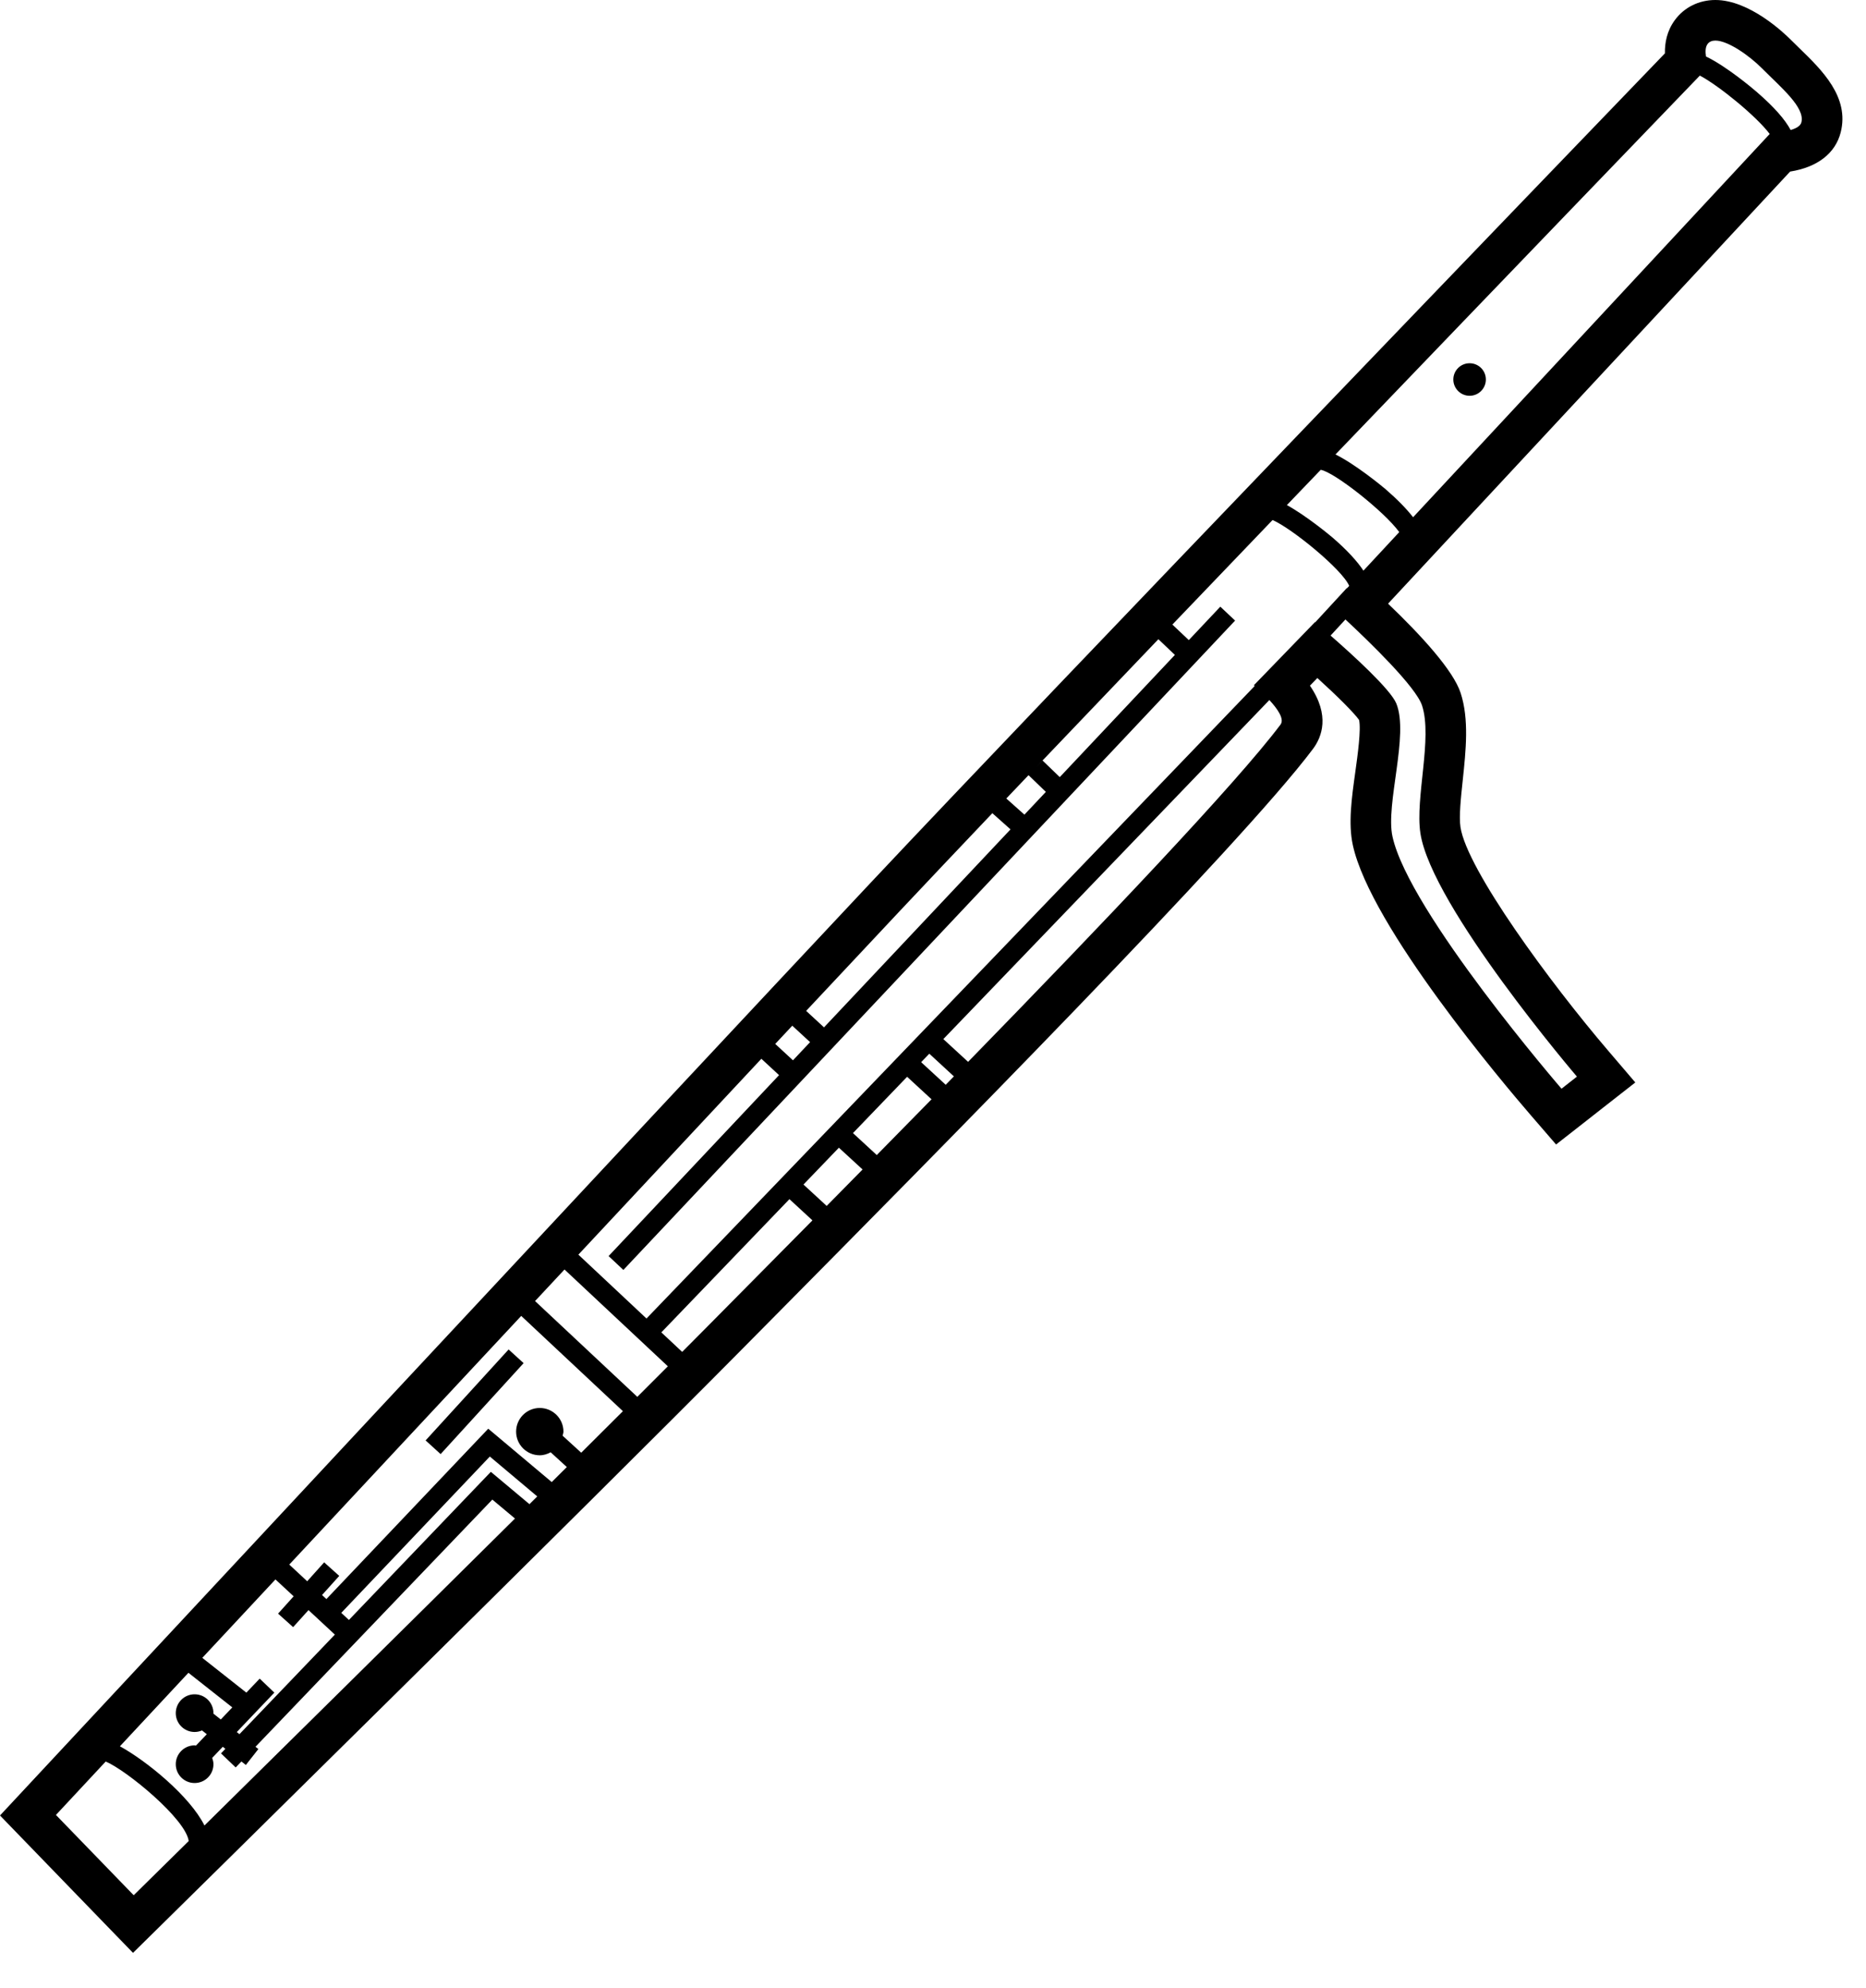 <svg width="46" height="49" viewBox="0 0 46 49" fill="none" xmlns="http://www.w3.org/2000/svg">
<path d="M44.364 1.194C44.29 1.122 44.215 1.05 44.144 0.978C43.981 0.815 43.129 0 42.287 0C41.88 0 41.515 0.182 41.285 0.499C41.093 0.762 41.038 1.053 41.043 1.315C38.742 3.703 25.946 16.988 21.473 21.747C16.32 27.231 0.804 43.885 0.648 44.052L0 44.747L0.661 45.43L2.577 47.409L3.279 48.133L3.997 47.426C4.104 47.321 14.715 36.871 18.163 33.385L18.958 32.582C23.018 28.48 30.577 20.846 32.367 18.459C32.584 18.169 32.795 17.634 32.292 16.9L32.475 16.711C32.967 17.157 33.377 17.567 33.503 17.744C33.557 17.972 33.467 18.622 33.412 19.016C33.32 19.675 33.233 20.297 33.35 20.832C33.787 22.838 37.081 26.728 37.737 27.488L38.36 28.209L39.11 27.622L39.491 27.323L40.313 26.68L39.635 25.886C38.222 24.233 36.162 21.434 36.003 20.386C35.964 20.126 36.012 19.671 36.059 19.231C36.137 18.492 36.218 17.728 36.007 17.08C35.825 16.523 35.038 15.663 34.218 14.879L44.129 4.229C44.798 4.123 45.243 3.784 45.376 3.264C45.598 2.393 44.914 1.728 44.364 1.194ZM41.904 1.863C42.375 2.112 43.3 2.867 43.626 3.302L34.835 12.749C34.676 12.544 34.452 12.313 34.153 12.054C34.06 11.975 33.415 11.445 32.922 11.201C37.114 6.834 40.979 2.823 41.904 1.863ZM33.205 14.5L33.2 14.495L32.423 15.338C32.422 15.338 32.417 15.333 32.417 15.333L30.91 16.89C30.91 16.89 30.923 16.901 30.931 16.907L15.937 32.498L14.258 30.924C15.851 29.217 17.397 27.564 18.769 26.096L19.205 26.499L15.003 30.959L15.367 31.301L30.447 15.296L30.083 14.953L29.306 15.777L28.901 15.394C29.712 14.548 30.541 13.682 31.371 12.817C31.861 13.032 33.095 14.045 33.26 14.441L33.205 14.5ZM20.68 28.288L21.264 28.825C20.962 29.132 20.668 29.43 20.379 29.723L19.807 29.196L20.68 28.288ZM21.027 27.928L22.362 26.54L22.964 27.095C22.506 27.561 22.057 28.019 21.614 28.469L21.027 27.928ZM22.708 26.18L22.909 25.971L23.515 26.53C23.448 26.599 23.38 26.668 23.313 26.737L22.708 26.18ZM19.548 26.134L19.111 25.73C19.255 25.577 19.392 25.43 19.531 25.281L19.97 25.686L19.548 26.134ZM26.125 19.154L25.701 18.745L25.541 18.911C26.477 17.929 27.495 16.863 28.556 15.755L28.963 16.142L26.125 19.154ZM25.782 19.518L25.254 20.079L24.807 19.681C24.987 19.493 25.168 19.302 25.355 19.106L25.782 19.518ZM22.202 22.432C22.817 21.778 23.587 20.965 24.463 20.043L24.911 20.442L20.313 25.322L19.873 24.916C20.773 23.955 21.566 23.109 22.202 22.432ZM13.306 34.703C12.984 34.703 12.723 34.964 12.723 35.286C12.723 35.608 12.984 35.869 13.306 35.869C13.405 35.869 13.494 35.839 13.575 35.795L13.973 36.159C13.85 36.281 13.726 36.404 13.601 36.529L12.036 35.214L8.046 39.413L7.939 39.313L8.363 38.842L7.991 38.508L7.573 38.974L7.131 38.563C8.884 36.684 10.869 34.555 12.849 32.434L15.356 34.782C15.029 35.108 14.685 35.451 14.328 35.806L13.869 35.386C13.875 35.352 13.89 35.322 13.89 35.286C13.89 34.964 13.628 34.703 13.306 34.703ZM7.226 40.105L7.605 39.685L8.255 40.289L5.903 42.743L5.837 42.691L6.763 41.719L6.402 41.374L6.073 41.719L4.987 40.862C5.545 40.264 6.15 39.616 6.79 38.929L7.239 39.345L6.855 39.772L7.226 40.105ZM5.727 42.083L5.443 42.381L5.26 42.236C5.26 42.232 5.262 42.229 5.262 42.225C5.262 41.968 5.054 41.76 4.797 41.76C4.541 41.76 4.333 41.968 4.333 42.225C4.333 42.481 4.541 42.689 4.797 42.689C4.862 42.689 4.924 42.675 4.98 42.651L5.098 42.744L4.83 43.025C4.818 43.025 4.809 43.019 4.797 43.019C4.541 43.019 4.333 43.227 4.333 43.483C4.333 43.74 4.541 43.947 4.797 43.947C5.054 43.947 5.262 43.74 5.262 43.483C5.262 43.428 5.248 43.377 5.231 43.328L5.492 43.054L5.556 43.105L5.448 43.217L5.81 43.563L5.951 43.416L6.061 43.502L6.369 43.11L6.298 43.054L12.137 36.961L12.695 37.428C9.961 40.139 6.904 43.156 5.04 44.994C4.681 44.271 3.606 43.396 2.956 43.042C3.433 42.53 4.003 41.919 4.645 41.23L5.727 42.083ZM12.1 36.277L8.601 39.928L8.413 39.753L12.075 35.9L13.244 36.883C13.18 36.946 13.116 37.01 13.052 37.074L12.1 36.277ZM3.296 46.713L1.379 44.734C1.379 44.734 1.836 44.244 2.606 43.417C3.123 43.635 4.58 44.834 4.652 45.377C3.811 46.205 3.296 46.713 3.296 46.713ZM15.711 34.429L13.19 32.068C13.433 31.808 13.675 31.549 13.916 31.29L16.464 33.676C16.227 33.913 15.976 34.164 15.711 34.429ZM17.452 32.682C17.262 32.874 17.047 33.09 16.817 33.321L16.303 32.84L19.461 29.556L20.028 30.079C19.04 31.079 18.151 31.975 17.452 32.682ZM31.567 17.859C30.487 19.298 27.174 22.779 23.865 26.172L23.255 25.611L31.292 17.254C31.49 17.468 31.67 17.722 31.567 17.859ZM35.056 17.39C35.318 18.192 34.883 19.667 35.015 20.536C35.288 22.34 38.874 26.536 38.874 26.536L38.494 26.834C38.494 26.834 34.732 22.478 34.327 20.619C34.152 19.818 34.739 18.114 34.421 17.338C34.277 16.988 33.341 16.137 32.801 15.665L33.167 15.268C33.765 15.825 34.907 16.931 35.056 17.39ZM33.611 14.065C33.455 13.83 33.208 13.559 32.844 13.245C32.758 13.172 32.198 12.71 31.724 12.449C32.003 12.158 32.281 11.869 32.558 11.58C32.888 11.633 34.127 12.608 34.494 13.115L33.611 14.065ZM44.407 3.016C44.383 3.109 44.272 3.167 44.142 3.204C44.004 2.944 43.729 2.631 43.299 2.26C43.206 2.179 42.554 1.63 42.056 1.393C42.039 1.284 42.037 1.165 42.093 1.087C42.137 1.026 42.205 1 42.287 1C42.599 1 43.128 1.375 43.434 1.683C43.907 2.158 44.501 2.648 44.407 3.016ZM35.827 9.354C35.827 9.132 36.007 8.953 36.228 8.953C36.45 8.953 36.629 9.132 36.629 9.354C36.629 9.575 36.45 9.755 36.228 9.755C36.007 9.755 35.827 9.575 35.827 9.354ZM12.538 33.261L12.908 33.598L10.862 35.84L10.492 35.503L12.538 33.261Z" fill="black"/>
</svg>
